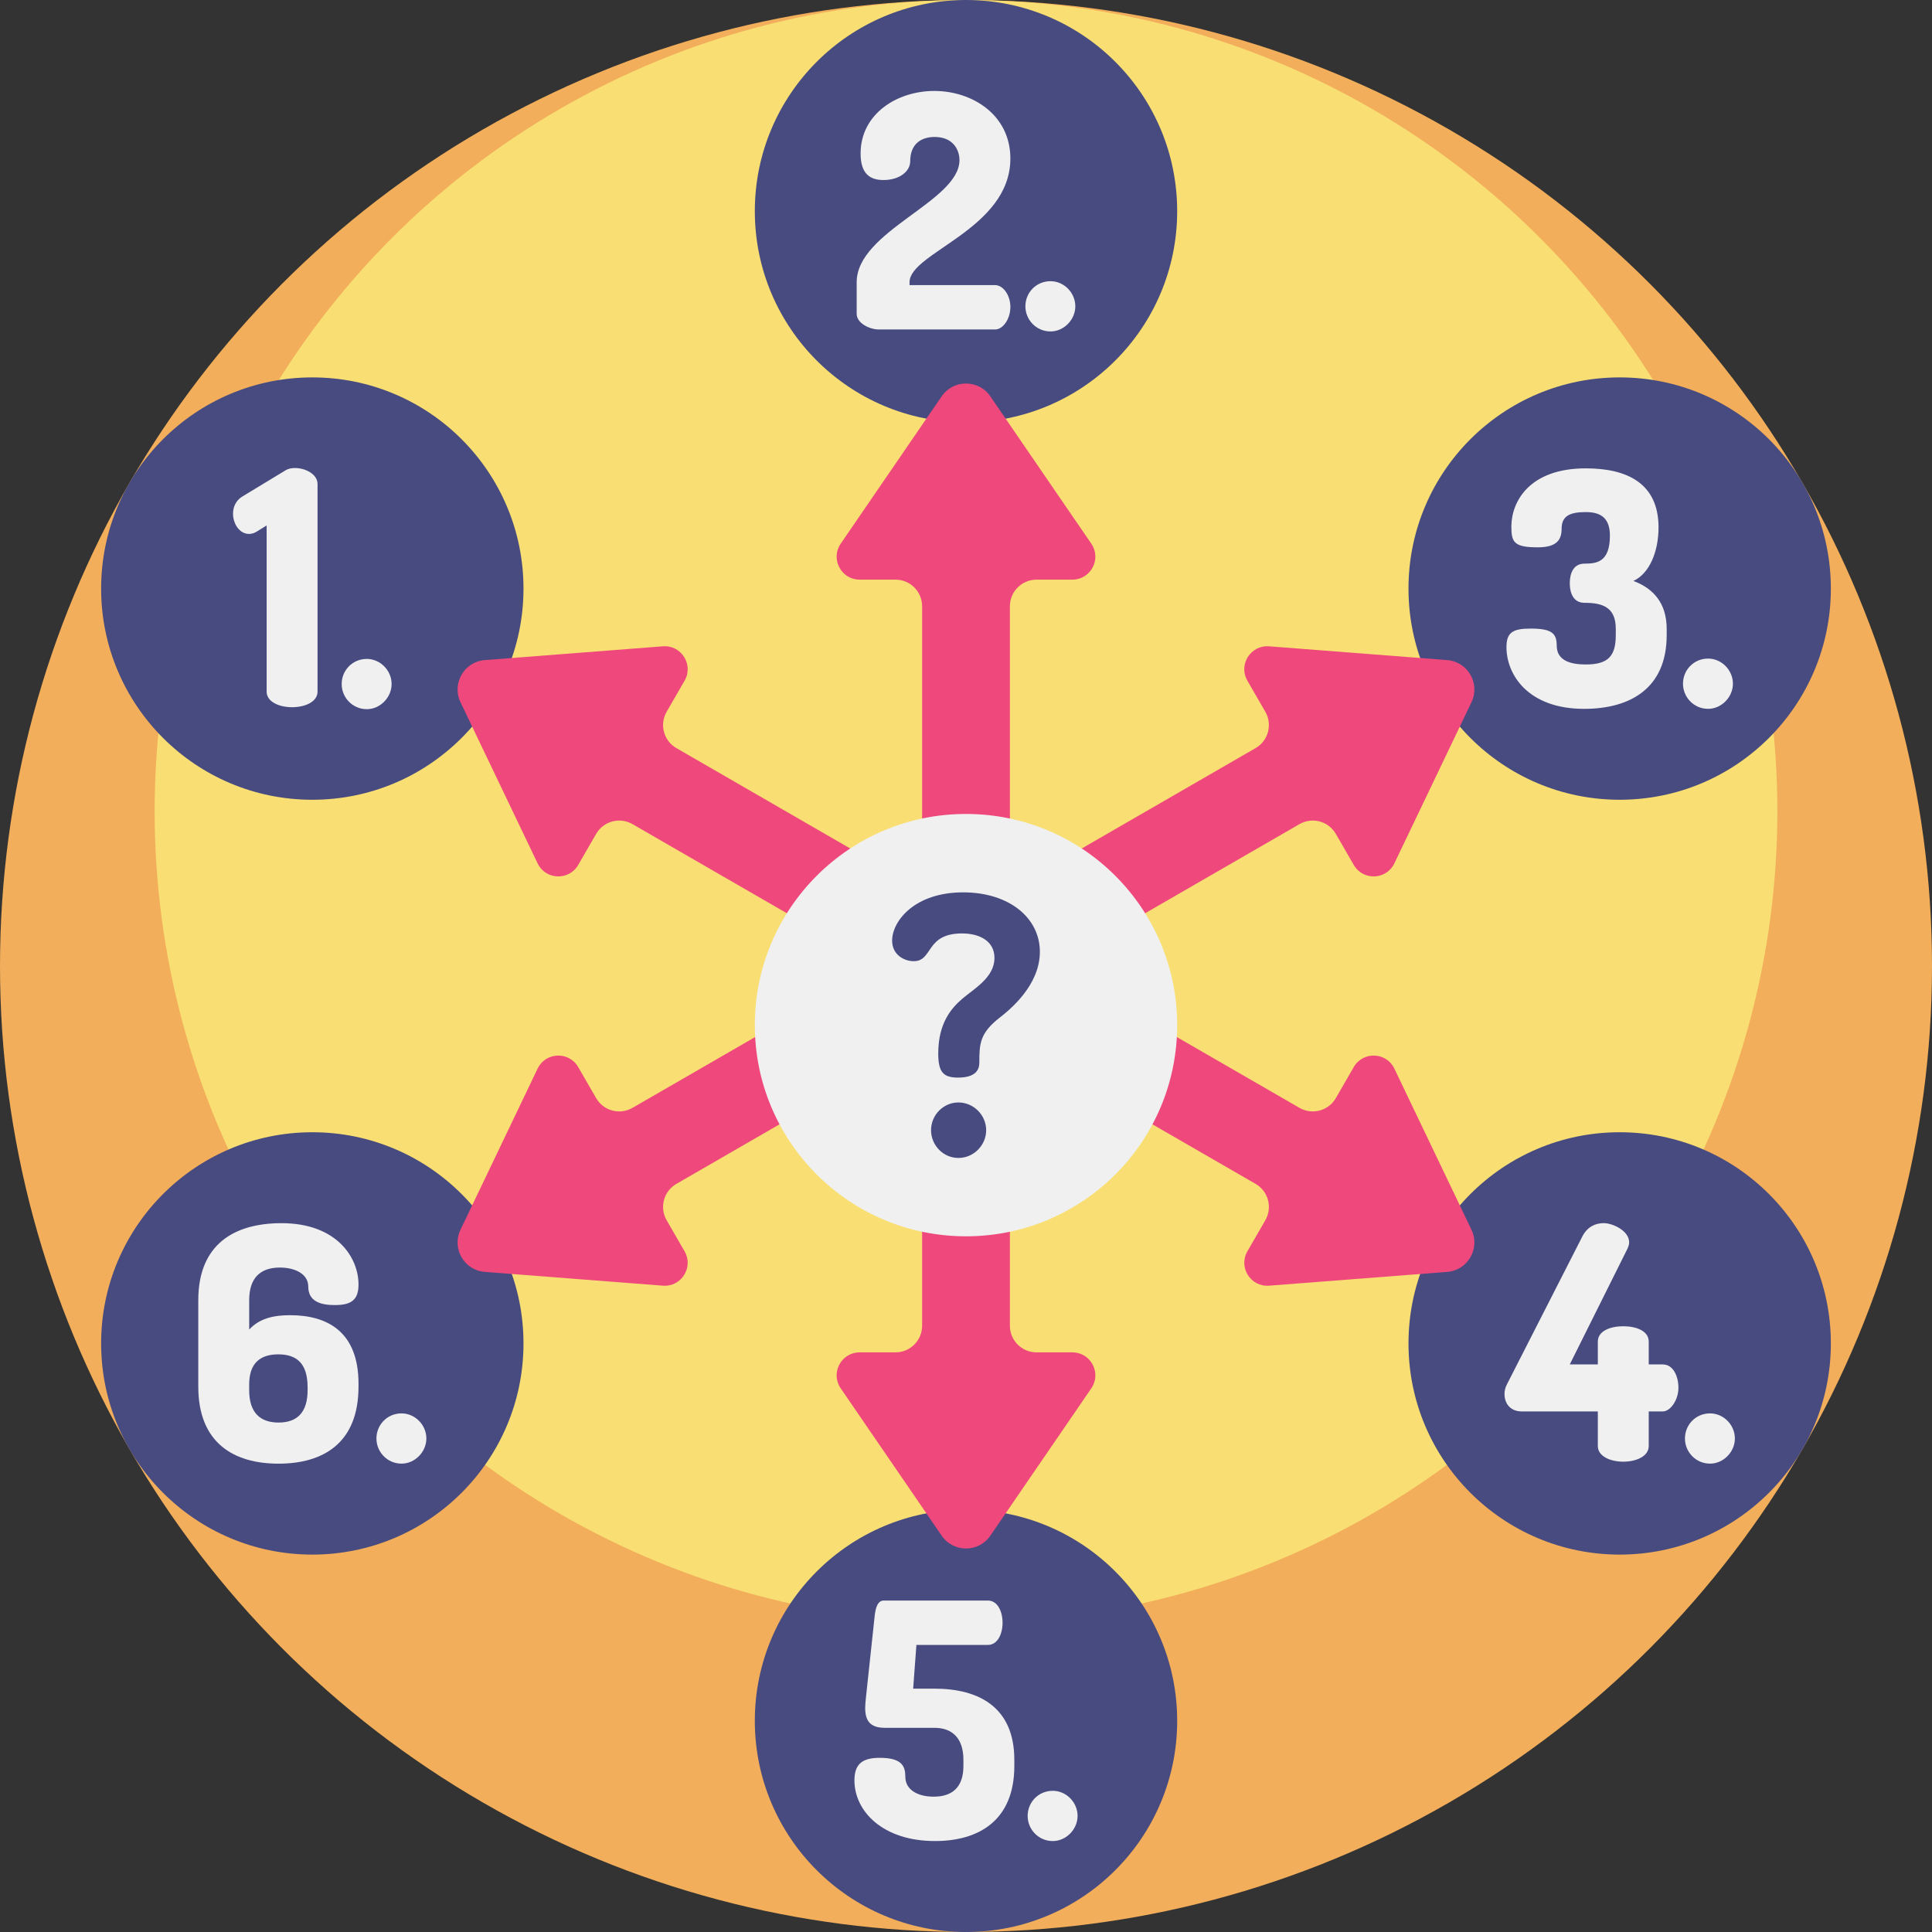 <svg enable-background="new 0 0 512 512" version="1.1" viewBox="0 0 512 512" xmlns="http://www.w3.org/2000/svg">
 <rect x="0" y="0" width="512" height="512" fill="#333333" stroke="none"/>
 <circle cx="256" cy="256" r="256" fill="#F2AE5A"/>
 <circle cx="256" cy="215.02" r="215.02" fill="#F9DF73"/>
 <g fill="#484B7F">
  <circle cx="256" cy="55.965" r="55.965"/>
  <circle cx="256" cy="456.04" r="55.965"/>
  <circle cx="82.766" cy="155.98" r="55.965"/>
  <circle cx="429.23" cy="356.02" r="55.965"/>
  <circle cx="82.766" cy="356.02" r="55.965"/>
  <circle cx="429.23" cy="155.98" r="55.965"/>
 </g>
 <g fill="#EF487D">
  <path d="m274.69 153.61h9.5c4.897 0 7.79-5.489 5.021-9.528l-26.761-39.048c-3.105-4.531-9.792-4.531-12.897 0l-26.761 39.048c-2.768 4.04 0.124 9.528 5.021 9.528h9.5c3.896 0 7.056 3.159 7.056 7.056v190.67c0 3.896-3.159 7.056-7.056 7.056h-9.5c-4.897 0-7.79 5.489-5.021 9.528l26.761 39.048c3.105 4.531 9.792 4.531 12.897 0l26.761-39.048c2.768-4.04-0.124-9.528-5.021-9.528h-9.5c-3.896 0-7.056-3.159-7.056-7.056v-190.67c1e-3 -3.897 3.16-7.056 7.056-7.056z"/>
  <path d="m176.67 188.62 4.75-8.228c2.448-4.241-0.859-9.49-5.741-9.113l-47.197 3.652c-5.476 0.424-8.82 6.214-6.448 11.169l20.436 42.7c2.114 4.417 8.313 4.657 10.762 0.416l4.75-8.228c1.949-3.375 6.264-4.531 9.638-2.583l165.12 95.334c3.375 1.949 4.531 6.264 2.583 9.638l-4.75 8.228c-2.448 4.241 0.859 9.49 5.741 9.113l47.197-3.652c5.476-0.423 8.82-6.214 6.448-11.169l-20.437-42.7c-2.114-4.417-8.313-4.657-10.762-0.416l-4.75 8.228c-1.949 3.375-6.264 4.531-9.638 2.583l-165.12-95.334c-3.374-1.949-4.53-6.263-2.582-9.638z"/>
  <path d="m157.98 291.01-4.75-8.228c-2.448-4.241-8.648-4.002-10.762 0.416l-20.436 42.7c-2.371 4.955 0.972 10.746 6.448 11.169l47.197 3.652c4.883 0.378 8.19-4.871 5.741-9.113l-4.75-8.228c-1.949-3.375-0.792-7.69 2.583-9.638l165.12-95.334c3.375-1.949 7.69-0.792 9.638 2.583l4.75 8.228c2.448 4.241 8.648 4.002 10.762-0.416l20.436-42.7c2.371-4.955-0.972-10.745-6.448-11.169l-47.197-3.652c-4.883-0.378-8.19 4.871-5.741 9.113l4.75 8.228c1.949 3.375 0.792 7.69-2.583 9.638l-165.12 95.334c-3.374 1.948-7.69 0.792-9.639-2.583z"/>
 </g>
 <g fill="#F0F0F0">
  <circle cx="256" cy="271.67" r="55.965"/>
  <path d="m70.662 139.25-2.508 1.557c-0.778 0.518-1.557 0.692-2.162 0.692-2.508 0-4.238-2.681-4.238-5.361 0-1.816 0.778-3.545 2.509-4.583l11.414-6.918c0.692-0.432 1.557-0.605 2.508-0.605 2.766 0 5.967 1.643 5.967 4.237v54.999c0 2.768-3.373 4.151-6.746 4.151s-6.746-1.383-6.746-4.151v-44.017h2e-3z"/>
  <path d="m103.78 181.28c0 3.545-3.027 6.659-6.572 6.659-3.806 0-6.659-3.113-6.659-6.659 0-3.632 2.854-6.659 6.659-6.659 3.545 0 6.572 3.027 6.572 6.659z"/>
  <path d="m247.61 24.103c10.032 0 20.149 6.312 20.149 17.901 0 18.765-26.72 24.905-26.72 32.774v0.778h22.657c2.162 0 4.065 2.68 4.065 5.794 0 3.113-1.903 5.967-4.065 5.967h-30.785c-2.422 0-5.881-1.643-5.881-4.15v-8.388c0-13.576 27.24-21.36 27.24-32.343 0-2.767-1.73-6.139-6.572-6.139-3.46 0-6.487 1.729-6.487 6.485 0 2.509-2.681 4.93-7.092 4.93-3.458 0-6.052-1.557-6.052-7.005-1e-3 -10.551 9.685-16.604 19.543-16.604z"/>
  <path d="m284.97 81.177c0 3.545-3.027 6.659-6.572 6.659-3.806 0-6.659-3.113-6.659-6.659 0-3.632 2.854-6.659 6.659-6.659 3.545 0 6.572 3.027 6.572 6.659z"/>
  <path d="m428.2 168.31v-1.643c0-5.794-3.546-6.917-8.303-6.917-2.94 0-3.89-2.594-3.89-5.189s0.951-5.189 3.89-5.189c3.286 0 6.746-0.433 6.746-7.438 0-5.016-2.854-6.227-6.4-6.227-4.236 0-6.398 1.038-6.398 4.411 0 2.94-1.298 4.929-6.313 4.929-6.227 0-7.005-1.297-7.005-5.448 0-6.746 4.843-15.479 19.716-15.479 10.984 0 19.285 3.978 19.285 15.653 0 6.313-2.335 12.193-6.659 14.182 5.102 1.903 8.821 5.707 8.821 12.712v1.643c0 14.182-9.771 19.544-21.879 19.544-14.873 0-20.581-9.08-20.581-16.344 0-3.891 1.644-4.929 6.4-4.929 5.535 0 6.917 1.21 6.917 4.496 0 4.065 3.806 5.016 7.697 5.016 5.88-1e-3 7.956-2.163 7.956-7.783z"/>
  <path d="m459.24 181.19c0 3.545-3.027 6.659-6.572 6.659-3.806 0-6.659-3.113-6.659-6.659 0-3.632 2.854-6.659 6.659-6.659 3.545-1e-3 6.572 3.027 6.572 6.659z"/>
  <path d="m423.44 374.04h-20.235c-2.508 0-4.497-1.643-4.497-4.67 0-0.693 0.173-1.644 0.692-2.594l19.976-39.174c1.298-2.508 3.46-3.459 5.622-3.459 2.335 0 6.746 1.988 6.746 5.102 0 0.518-0.173 1.038-0.433 1.643l-15.308 30.7h7.438v-6.054c0-2.854 3.373-4.064 6.746-4.064s6.746 1.21 6.746 4.064v6.054h3.719c2.766 0 4.149 3.113 4.149 6.227s-2.075 6.227-4.149 6.227h-3.719v9.166c0 2.768-3.373 4.151-6.746 4.151s-6.746-1.383-6.746-4.151l-1e-3 -9.168z"/>
  <path d="m459.76 381.22c0 3.545-3.027 6.659-6.572 6.659-3.806 0-6.659-3.113-6.659-6.659 0-3.632 2.854-6.659 6.659-6.659 3.545 0 6.572 3.027 6.572 6.659z"/>
  <path d="m247.62 447.51c11.933 0 21.186 5.016 21.186 18.852v1.643c0 14.442-9.425 19.89-21.014 19.89-13.922 0-21.36-7.956-21.36-16.085 0-4.67 2.508-5.966 6.746-5.966 5.881 0 6.744 2.249 6.744 5.016 0 3.459 3.286 5.275 7.524 5.275 4.93 0 7.87-2.508 7.87-8.129v-1.643c0-5.707-2.94-8.475-7.697-8.475h-13.146c-3.978 0-5.189-1.988-5.189-5.276 0-0.864 0.087-1.556 0.173-2.508l2.333-21.792c0.261-2.594 0.952-4.15 2.422-4.15h27.586c2.594 0 3.892 2.94 3.892 5.881s-1.298 5.881-3.892 5.881h-18.939l-0.863 11.588h5.622v-2e-3z"/>
  <path d="m285.57 481.24c0 3.545-3.027 6.659-6.572 6.659-3.806 0-6.659-3.113-6.659-6.659 0-3.632 2.854-6.659 6.659-6.659 3.545 1e-3 6.572 3.028 6.572 6.659z"/>
  <path d="m95.008 366.7v0.778c0 14.874-9.254 20.408-21.187 20.408s-21.273-5.535-21.273-20.408v-22.917c0-14.874 9.599-20.408 22.052-20.408 14.614 0 20.409 9.079 20.409 16.258 0 4.15-1.989 5.448-6.313 5.448-3.719 0-7.005-0.952-7.005-4.929 0-3.286-3.46-5.015-7.524-5.015-5.102 0-8.129 2.68-8.129 8.648v7.783c2.768-3.027 6.659-3.806 10.811-3.806 9.857-1e-3 18.159 4.324 18.159 18.16zm-28.971 1.73c0 5.966 2.94 8.561 7.783 8.561s7.697-2.594 7.697-8.561v-0.778c0-6.313-2.854-8.734-7.783-8.734-4.67 0-7.697 2.249-7.697 7.956v1.556z"/>
  <path d="m112.99 381.22c0 3.545-3.027 6.659-6.572 6.659-3.806 0-6.659-3.113-6.659-6.659 0-3.632 2.854-6.659 6.659-6.659 3.545 0 6.572 3.027 6.572 6.659z"/>
 </g>
 <path d="m264.88 269.72c-5.253 4.106-5.348 6.972-5.348 11.937 0 1.815-0.955 3.915-5.634 3.915-3.915 0-5.253-1.433-5.253-6.399 0-8.213 3.629-12.128 6.398-14.516 3.151-2.674 8.499-5.634 8.499-10.791 0-4.393-3.82-6.494-8.594-6.494-9.741 0-7.64 7.353-12.796 7.353-2.579 0-5.73-1.719-5.73-5.443 0-5.157 5.92-12.797 18.812-12.797 12.223 0 20.341 6.78 20.341 15.757 0 8.978-8.118 15.473-10.695 17.478zm-3.534 29.796c0 3.915-3.246 7.353-7.353 7.353-4.106 0-7.258-3.438-7.258-7.353 0-4.011 3.248-7.353 7.258-7.353s7.353 3.341 7.353 7.353z" fill="#484B7F"/>
</svg>
